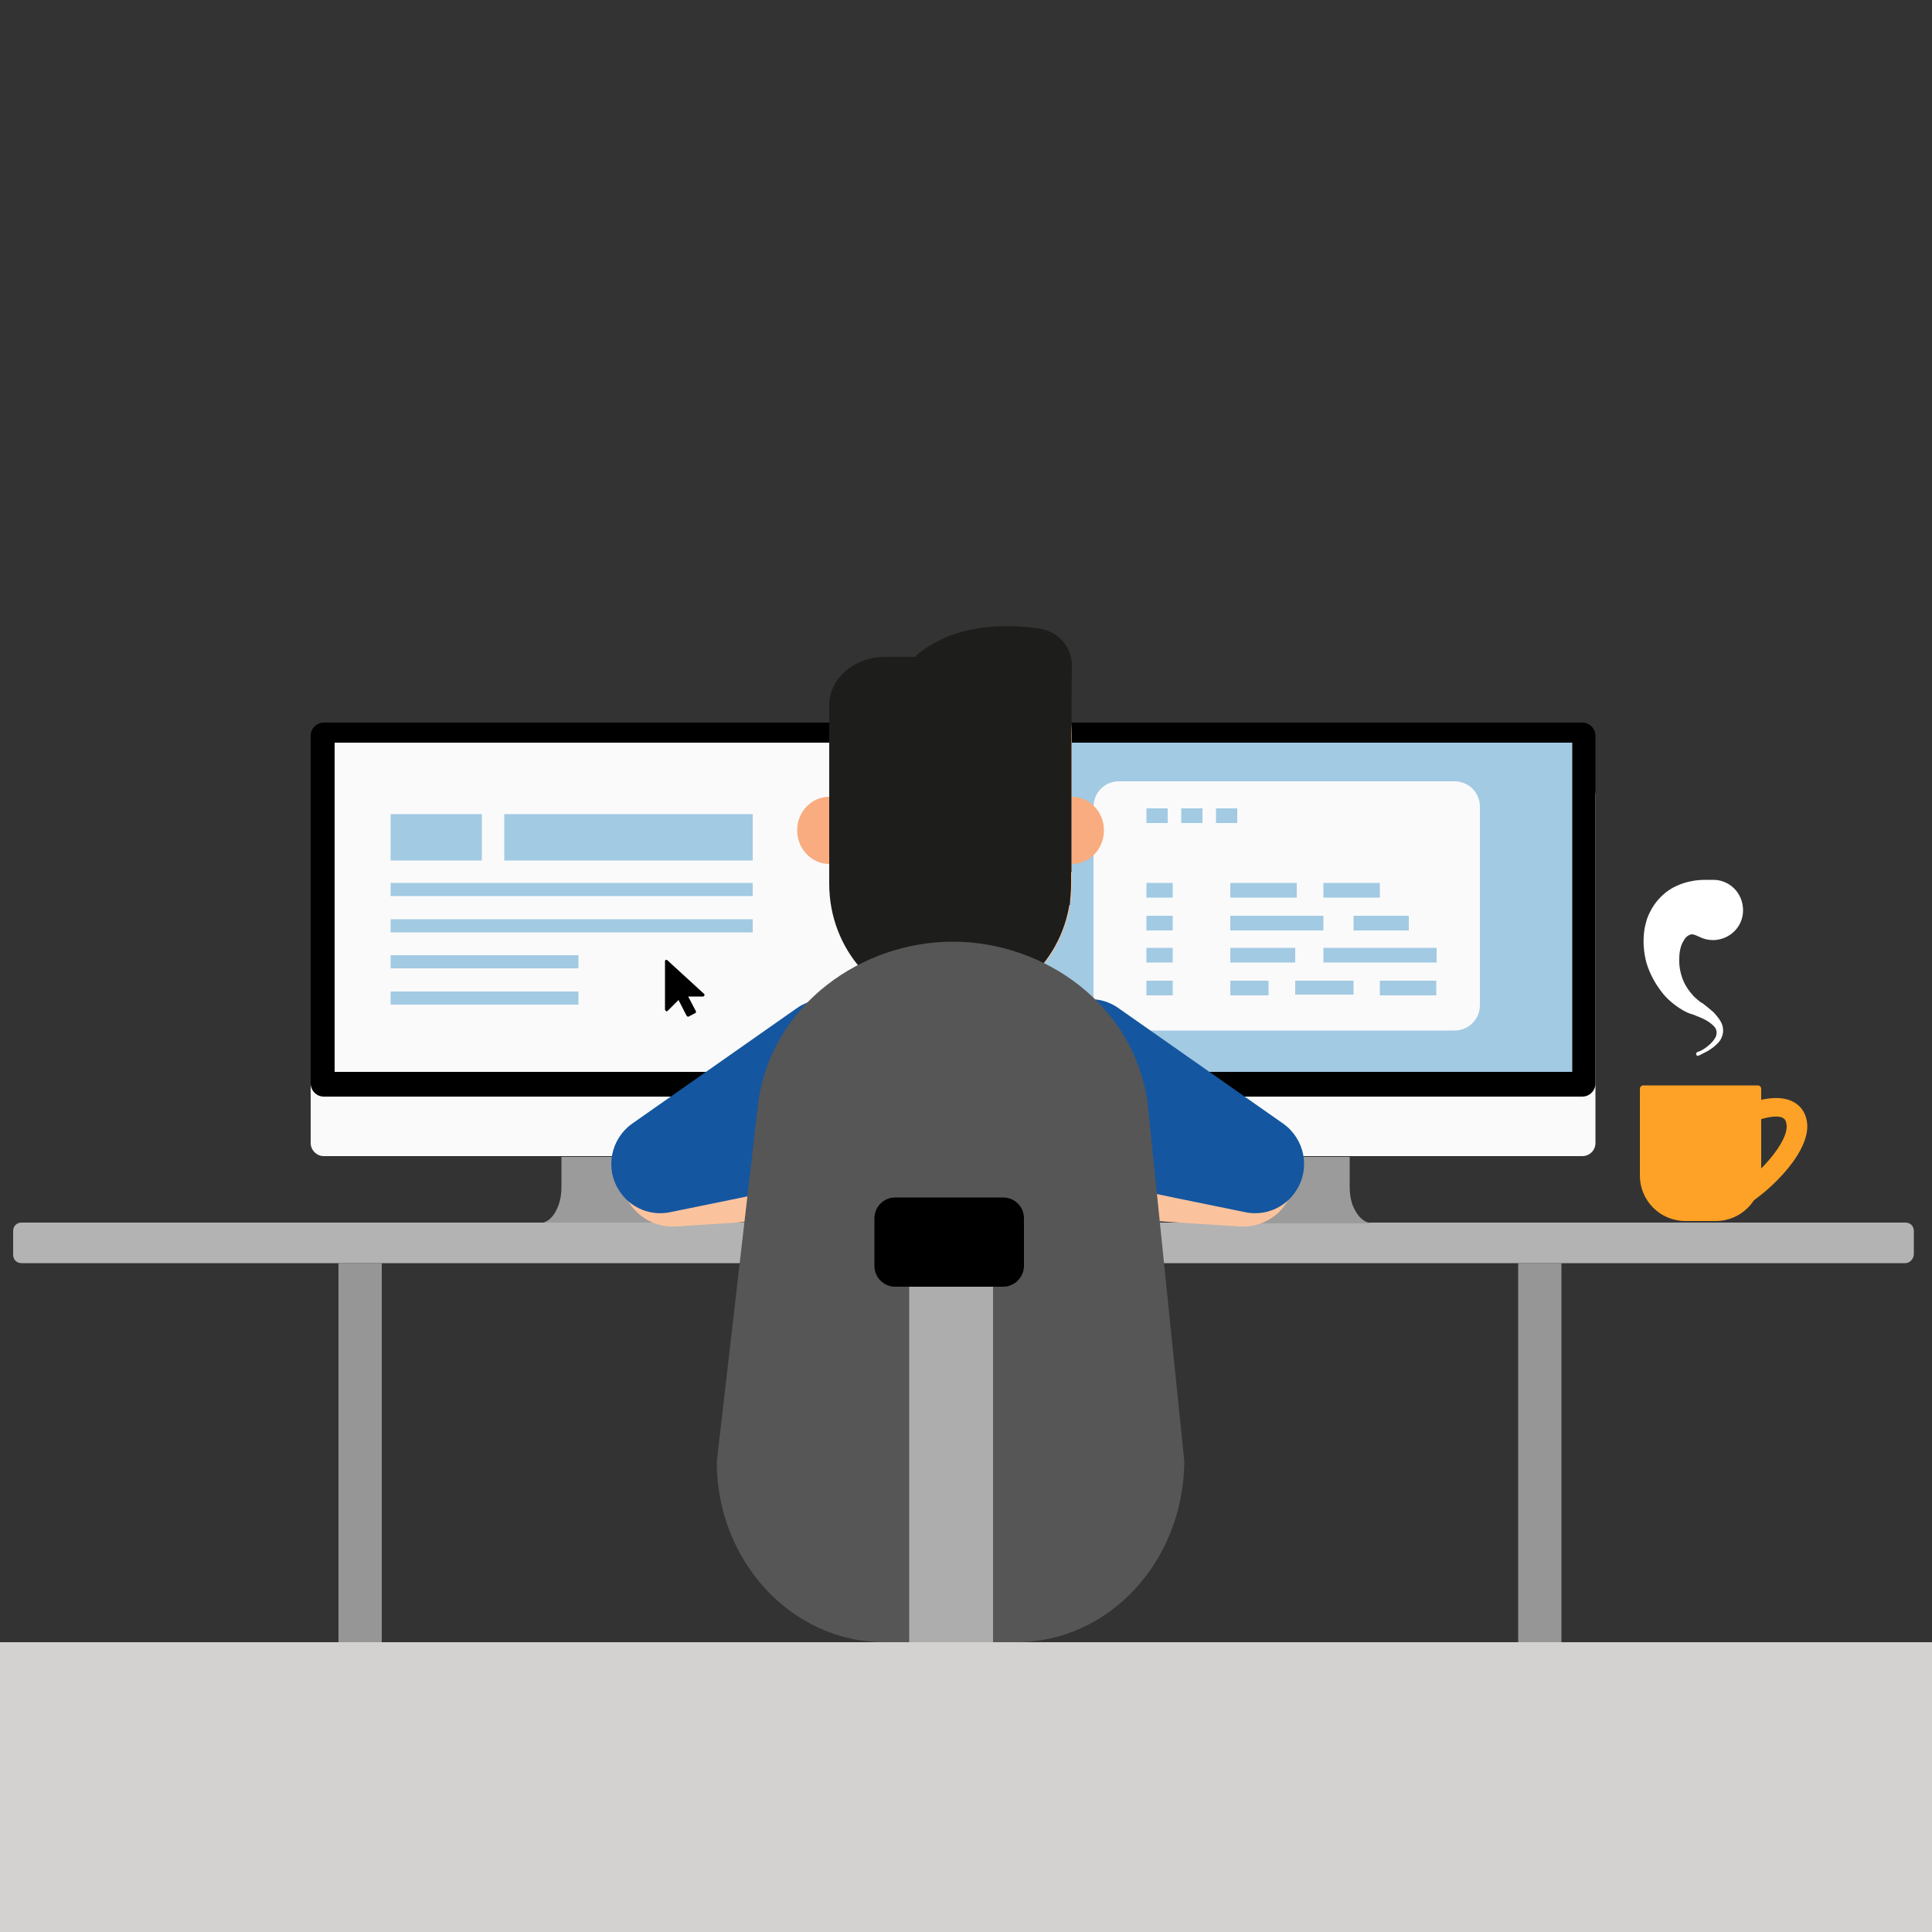 <?xml version="1.0" encoding="utf-8"?>
<!-- Generator: Adobe Illustrator 23.0.1, SVG Export Plug-In . SVG Version: 6.00 Build 0)  -->
<svg version="1.1" id="Layer_1" xmlns="http://www.w3.org/2000/svg" xmlns:xlink="http://www.w3.org/1999/xlink" x="0px" y="0px"
	 viewBox="0 0 500 500" style="enable-background:new 0 0 500 500;" xml:space="preserve">
<rect x="0" y="0" width="500" height="500" fill="#333333" stroke="none"/>
<style type="text/css">
	.st0{fill:#FDA226;}
	.st1{fill:#FAFAFA;}
	.st2{fill:#9B9B9B;}
	.st3{fill:#B3B3B3;}
	.st4{fill:#969696;}
	.st5{fill:#A2CAE3;}
	.st6{fill:#FFFFFF;}
	.st7{fill:#FBC39D;}
	.st8{fill:#1456A0;}
	.st9{fill:#F9AC7F;}
	.st10{fill:#1D1D1B;}
	.st11{fill:#565656;}
	.st12{fill:#ADADAD;}
	.st13{fill:#D3D2D1;}
</style>
<g id="OBJECTS">
	<g>
		<g>
			<g>
				<path class="st0" d="M454.9,280.9h-29.6c-0.5,0-0.9,0.4-0.9,0.9v22.4c0,6.6,5.3,11.8,11.8,11.8h7.8c6.6,0,11.8-5.3,11.8-11.8
					v-22.4C455.8,281.3,455.4,280.9,454.9,280.9z"/>
				<path class="st0" d="M451.3,312.3c6.7-3.8,18.2-14.9,16.2-22.7c-0.5-2.1-1.8-3.7-3.7-4.6c-4.4-2.1-10.7,0.4-11.5,0.7l2.1,4.4
					c1.6-0.6,5.2-1.7,7-0.8c0.3,0.2,0.7,0.4,0.9,1.4c1.1,4.6-7.8,14.2-13.9,17.5L451.3,312.3z"/>
			</g>
			<path class="st1" d="M239.1,299.2H83.8c-1.9,0-3.4-1.6-3.4-3.4v-90c0-1.9,1.6-3.4,3.4-3.4h155.3c1.9,0,3.4,1.6,3.4,3.4v90
				C242.6,297.7,241,299.2,239.1,299.2z"/>
			<path class="st2" d="M179.9,312c-0.6-1.6-0.8-3.2-0.8-4.9v-7.7h-17.4h-0.8h-15.6v7.7c0,1.7-0.2,3.3-0.8,4.9
				c-0.8,2.2-2.4,4.6-5.2,4.6h21.7h0.8h23.5C182.2,316.5,180.6,314.1,179.9,312z"/>
			<path class="st3" d="M493.1,326.9H5.6c-1.3,0-2.2-0.9-2.2-2.2v-6.1c0-1.3,0.9-2.2,2.2-2.2h487.5c1.3,0,2.2,0.9,2.2,2.2v6.1
				C495.2,325.8,494.3,326.9,493.1,326.9z"/>
			<rect x="87.6" y="326.9" class="st4" width="11.2" height="99.2"/>
			<rect x="392.9" y="326.9" class="st4" width="11.2" height="99.2"/>
			<path d="M239.1,283.8H83.8c-1.9,0-3.4-1.6-3.4-3.4v-90c0-1.9,1.6-3.4,3.4-3.4h155.3c1.9,0,3.4,1.6,3.4,3.4v90
				C242.6,282.2,241,283.8,239.1,283.8z"/>
			<rect x="86.6" y="192.2" class="st1" width="149.9" height="85.2"/>
			<path class="st1" d="M409.5,299.2H254.2c-1.9,0-3.4-1.6-3.4-3.4v-90c0-1.9,1.6-3.4,3.4-3.4h155.3c1.9,0,3.4,1.6,3.4,3.4v90
				C412.9,297.7,411.4,299.2,409.5,299.2z"/>
			<path class="st2" d="M350.1,312c-0.6-1.6-0.8-3.2-0.8-4.9v-7.7h-17.4H331h-15.6v7.7c0,1.7-0.2,3.3-0.8,4.9
				c-0.8,2.2-2.4,4.6-5.2,4.6H331h0.8h23.5C352.5,316.5,351,314.1,350.1,312z"/>
			<path d="M409.5,283.8H254.2c-1.9,0-3.4-1.6-3.4-3.4v-90c0-1.9,1.6-3.4,3.4-3.4h155.3c1.9,0,3.4,1.6,3.4,3.4v90
				C412.9,282.2,411.4,283.8,409.5,283.8z"/>
			<rect x="257" y="192.2" class="st5" width="149.9" height="85.2"/>
			<path class="st6" d="M439.2,272.3c1-0.3,2-0.9,2.8-1.6c0.8-0.6,1.6-1.5,2-2.3s0.3-1.8-0.1-2.4c-0.5-0.7-1.3-1.3-2.1-1.8
				c-0.8-0.5-1.8-0.9-2.8-1.3c-0.4-0.2-1-0.4-1.7-0.6c-0.6-0.2-1.1-0.5-1.7-0.8c-2.2-1.3-4.3-3-5.8-5.1c-1.6-2.1-2.9-4.6-3.7-7.2
				c-0.7-2.7-1-5.6-0.5-8.8c0.3-1.6,0.7-3.1,1.6-4.7c0.8-1.6,2-3.1,3.5-4.4c1.5-1.3,3.3-2.2,5.2-2.8c1.9-0.6,3.8-0.8,5.4-0.8h1.9
				c4.3-0.1,7.8,3.3,7.9,7.7c0.1,4.3-3.3,7.8-7.7,7.9c-1.3,0-2.5-0.3-3.5-0.8c-0.9-0.4-1.5-0.7-2-0.7c-0.6,0-1.6,0.5-2.2,1.7
				c-0.7,1.1-1.1,2.7-1.1,4.5c-0.1,1.7,0.2,3.5,0.8,5.2c0.6,1.7,1.7,3.3,3,4.7c0.3,0.3,0.7,0.6,1,0.9c0.4,0.3,0.7,0.6,1.3,0.9
				c0.9,0.7,1.9,1.5,2.8,2.3c0.8,0.9,1.7,1.9,2.2,3.2c0.2,0.6,0.3,1.4,0.2,2.1c-0.1,0.7-0.4,1.4-0.7,1.9c-0.7,1-1.7,1.8-2.6,2.4
				c-0.9,0.6-2,1.1-3,1.6c-0.2,0.1-0.5,0-0.6-0.2C438.9,272.7,439,272.4,439.2,272.3L439.2,272.3L439.2,272.3z"/>
			<g>
				<path class="st1" d="M376.4,266.7h-86.8c-3.7,0-6.6-2.9-6.6-6.6v-51.3c0-3.7,2.9-6.6,6.6-6.6h86.8c3.7,0,6.6,2.9,6.6,6.6v51.3
					C383,263.8,380.1,266.7,376.4,266.7z"/>
				<g>
					<rect x="318.4" y="228.5" class="st5" width="17.2" height="3.8"/>
					<rect x="342.5" y="245.3" class="st5" width="29.3" height="3.8"/>
					<rect x="357.1" y="253.8" class="st5" width="14.6" height="3.8"/>
					<rect x="318.4" y="245.3" class="st5" width="16.8" height="3.8"/>
					<rect x="318.4" y="237" class="st5" width="24.1" height="3.8"/>
					<rect x="318.4" y="253.8" class="st5" width="9.9" height="3.8"/>
					<polygon class="st5" points="335.2,257.4 350.3,257.4 350.3,257.4 350.3,253.8 335.2,253.8 					"/>
					<rect x="350.3" y="237" class="st5" width="14.3" height="3.8"/>
					<rect x="342.5" y="228.5" class="st5" width="14.6" height="3.8"/>
					<rect x="296.7" y="209.2" class="st5" width="5.5" height="3.8"/>
					<rect x="305.7" y="209.2" class="st5" width="5.5" height="3.8"/>
					<rect x="314.7" y="209.2" class="st5" width="5.5" height="3.8"/>
					<rect x="296.7" y="228.5" class="st5" width="6.8" height="3.8"/>
					<rect x="296.7" y="237" class="st5" width="6.8" height="3.8"/>
					<rect x="296.7" y="245.3" class="st5" width="6.8" height="3.8"/>
					<rect x="296.7" y="253.8" class="st5" width="6.8" height="3.8"/>
				</g>
			</g>
			<path d="M172.4,261.7c0.1,0.1,0.3,0,0.4-0.1l2.8-2.8l2.1,4.1c0.1,0.1,0.2,0.2,0.3,0.2s0.1,0,0.2,0l1.7-0.9c0.1,0,0.2-0.1,0.2-0.2
				c0-0.1,0-0.2,0-0.3l-2-3.8h3.8c0.2,0,0.3-0.1,0.4-0.3c0.1-0.2,0-0.3-0.1-0.4l-9.5-8.7c-0.1-0.1-0.3-0.1-0.4-0.1
				c-0.1,0.1-0.2,0.2-0.2,0.4v12.6C172.2,261.4,172.3,261.6,172.4,261.7z"/>
			<g>
				<rect x="101.1" y="210.7" class="st5" width="23.6" height="12"/>
				<rect x="130.5" y="210.7" class="st5" width="64.3" height="12"/>
				<rect x="101.1" y="228.5" class="st5" width="93.7" height="3.4"/>
				<rect x="101.1" y="237.9" class="st5" width="93.7" height="3.4"/>
				<rect x="101.1" y="247.2" class="st5" width="48.6" height="3.4"/>
				<rect x="101.1" y="256.6" class="st5" width="48.6" height="3.4"/>
			</g>
		</g>
		<g>
			<g>
				<path class="st7" d="M260.8,311.9l-85.8,5.5c-7.4,0.5-13.8-5.1-14.2-12.5l0,0c-0.5-7.4,5.1-13.8,12.5-14.2l85.8-5.5
					c4.5-0.3,8.3,3.1,8.7,7.6l0.6,10.4C268.8,307.7,265.3,311.6,260.8,311.9z"/>
				<path class="st8" d="M206.1,261l-42.5,29.8c-5.6,4-7.1,11.7-3.3,17.4l0,0c2.8,4.4,8.1,6.6,13.2,5.5c18.7-3.8,61.7-12.5,61.2-14
					c-0.3-1.1-5.1-18.2-9-31.8C223.4,259.4,213.4,255.8,206.1,261z"/>
				<path class="st7" d="M235,311.9l85.8,5.5c7.4,0.5,13.8-5.1,14.2-12.5l0,0c0.5-7.4-5.1-13.8-12.5-14.2l-85.8-5.5
					c-4.5-0.3-8.3,3.1-8.7,7.6l-0.6,10.4C227,307.7,230.4,311.6,235,311.9z"/>
				<path class="st8" d="M289.6,261l42.5,29.8c5.6,4,7.1,11.7,3.3,17.4l0,0c-2.8,4.4-8.1,6.6-13.2,5.5c-18.7-3.8-61.7-12.5-61.2-14
					c0.3-1.1,5.1-18.2,9-31.8C272.4,259.4,282.4,255.8,289.6,261z"/>
				<g>
					<path class="st9" d="M214.6,206.2c-4.6,0-8.3,3.9-8.3,8.7s3.8,8.7,8.3,8.7s8.3-3.9,8.3-8.7S219.2,206.2,214.6,206.2z"/>
					<path class="st9" d="M277.4,206.2c-4.6,0-8.3,3.9-8.3,8.7s3.8,8.7,8.3,8.7c4.6,0,8.3-3.9,8.3-8.7S282,206.2,277.4,206.2z"/>
					<path class="st7" d="M243.4,261.1L243.4,261.1c0.8,0.1,1.7,0.2,2.6,0.2l0,0c2.6,0,5.2-0.3,7.7-0.9c0,0,0,0,0-0.1
						c13.6-3.5,23.7-16.4,23.7-31.6v-38.2c0-18-14.1-15.1-31.3-15.1l0,0c-17.3,0-31.3-2.8-31.3,15.1v38.2
						C214.6,245.7,227.4,259.7,243.4,261.1z"/>
					<path class="st10" d="M271.1,216v10.3h-11.2c0,0-2.7-7.4-13.9-7.4s-13.9,7.4-13.9,7.4H221V216c0-4.1-3.8-5.4-6.4-5.8v18.5
						c0,17.1,12.6,31.1,28.8,32.4l-0.1,0.1c0.8,0.1,1.8,0.1,2.6,0.1s1.8,0,2.6-0.1l-0.1-0.1c16.1-1.4,28.8-15.3,28.8-32.4v-18.4
						C274.8,210.7,271.1,211.9,271.1,216z"/>
					<path class="st10" d="M269.1,162.7c-8.6-1.3-21.9-1.4-31.7,6.7c-0.2,0.2-0.4,0.4-0.6,0.6H229c-7.9,0-14.4,5.6-14.4,12.5v7.1
						v16.3v19.8c1.5,0,2.6-1.3,2.6-2.7v-27.9c0,0,0.5-8.9,8.6-8.9H244h0.2H265c8.6,0,9.6,7.7,9.7,8.8v28c0,1.6,1.1,2.7,2.6,2.7
						v-19.8v-16.3v-6.4l0.1-10.8C277.5,167.6,273.9,163.4,269.1,162.7z"/>
				</g>
				<rect x="216.3" y="181.7" class="st10" width="60.6" height="52.5"/>
			</g>
			<path class="st11" d="M263,425h-34.2c-23.9,0-43.3-21-43.3-46.7l10.8-93.6c3.8-24.9,26.8-41,50.3-41l0,0
				c23.7,0,46.9,16.4,50.4,41.7l9.5,92.8C306.3,404.1,287,425,263,425z"/>
			<path class="st12" d="M254.2,452.3h-16.1c-1.6,0-2.8-1.3-2.8-2.8V324.3c0-1.6,1.3-2.8,2.8-2.8h16.1c1.6,0,2.8,1.3,2.8,2.8v125.3
				C257,451,255.7,452.3,254.2,452.3z"/>
			<path d="M259.6,333h-27.9c-3,0-5.4-2.4-5.4-5.4v-12.3c0-3,2.4-5.4,5.4-5.4h27.9c3,0,5.4,2.4,5.4,5.4v12.3
				C265,330.5,262.6,333,259.6,333z"/>
		</g>
		<rect y="425" class="st13" width="500" height="75"/>
	</g>
</g>
<g id="DESIGNED_BY_FREEPIK">
</g>
</svg>
